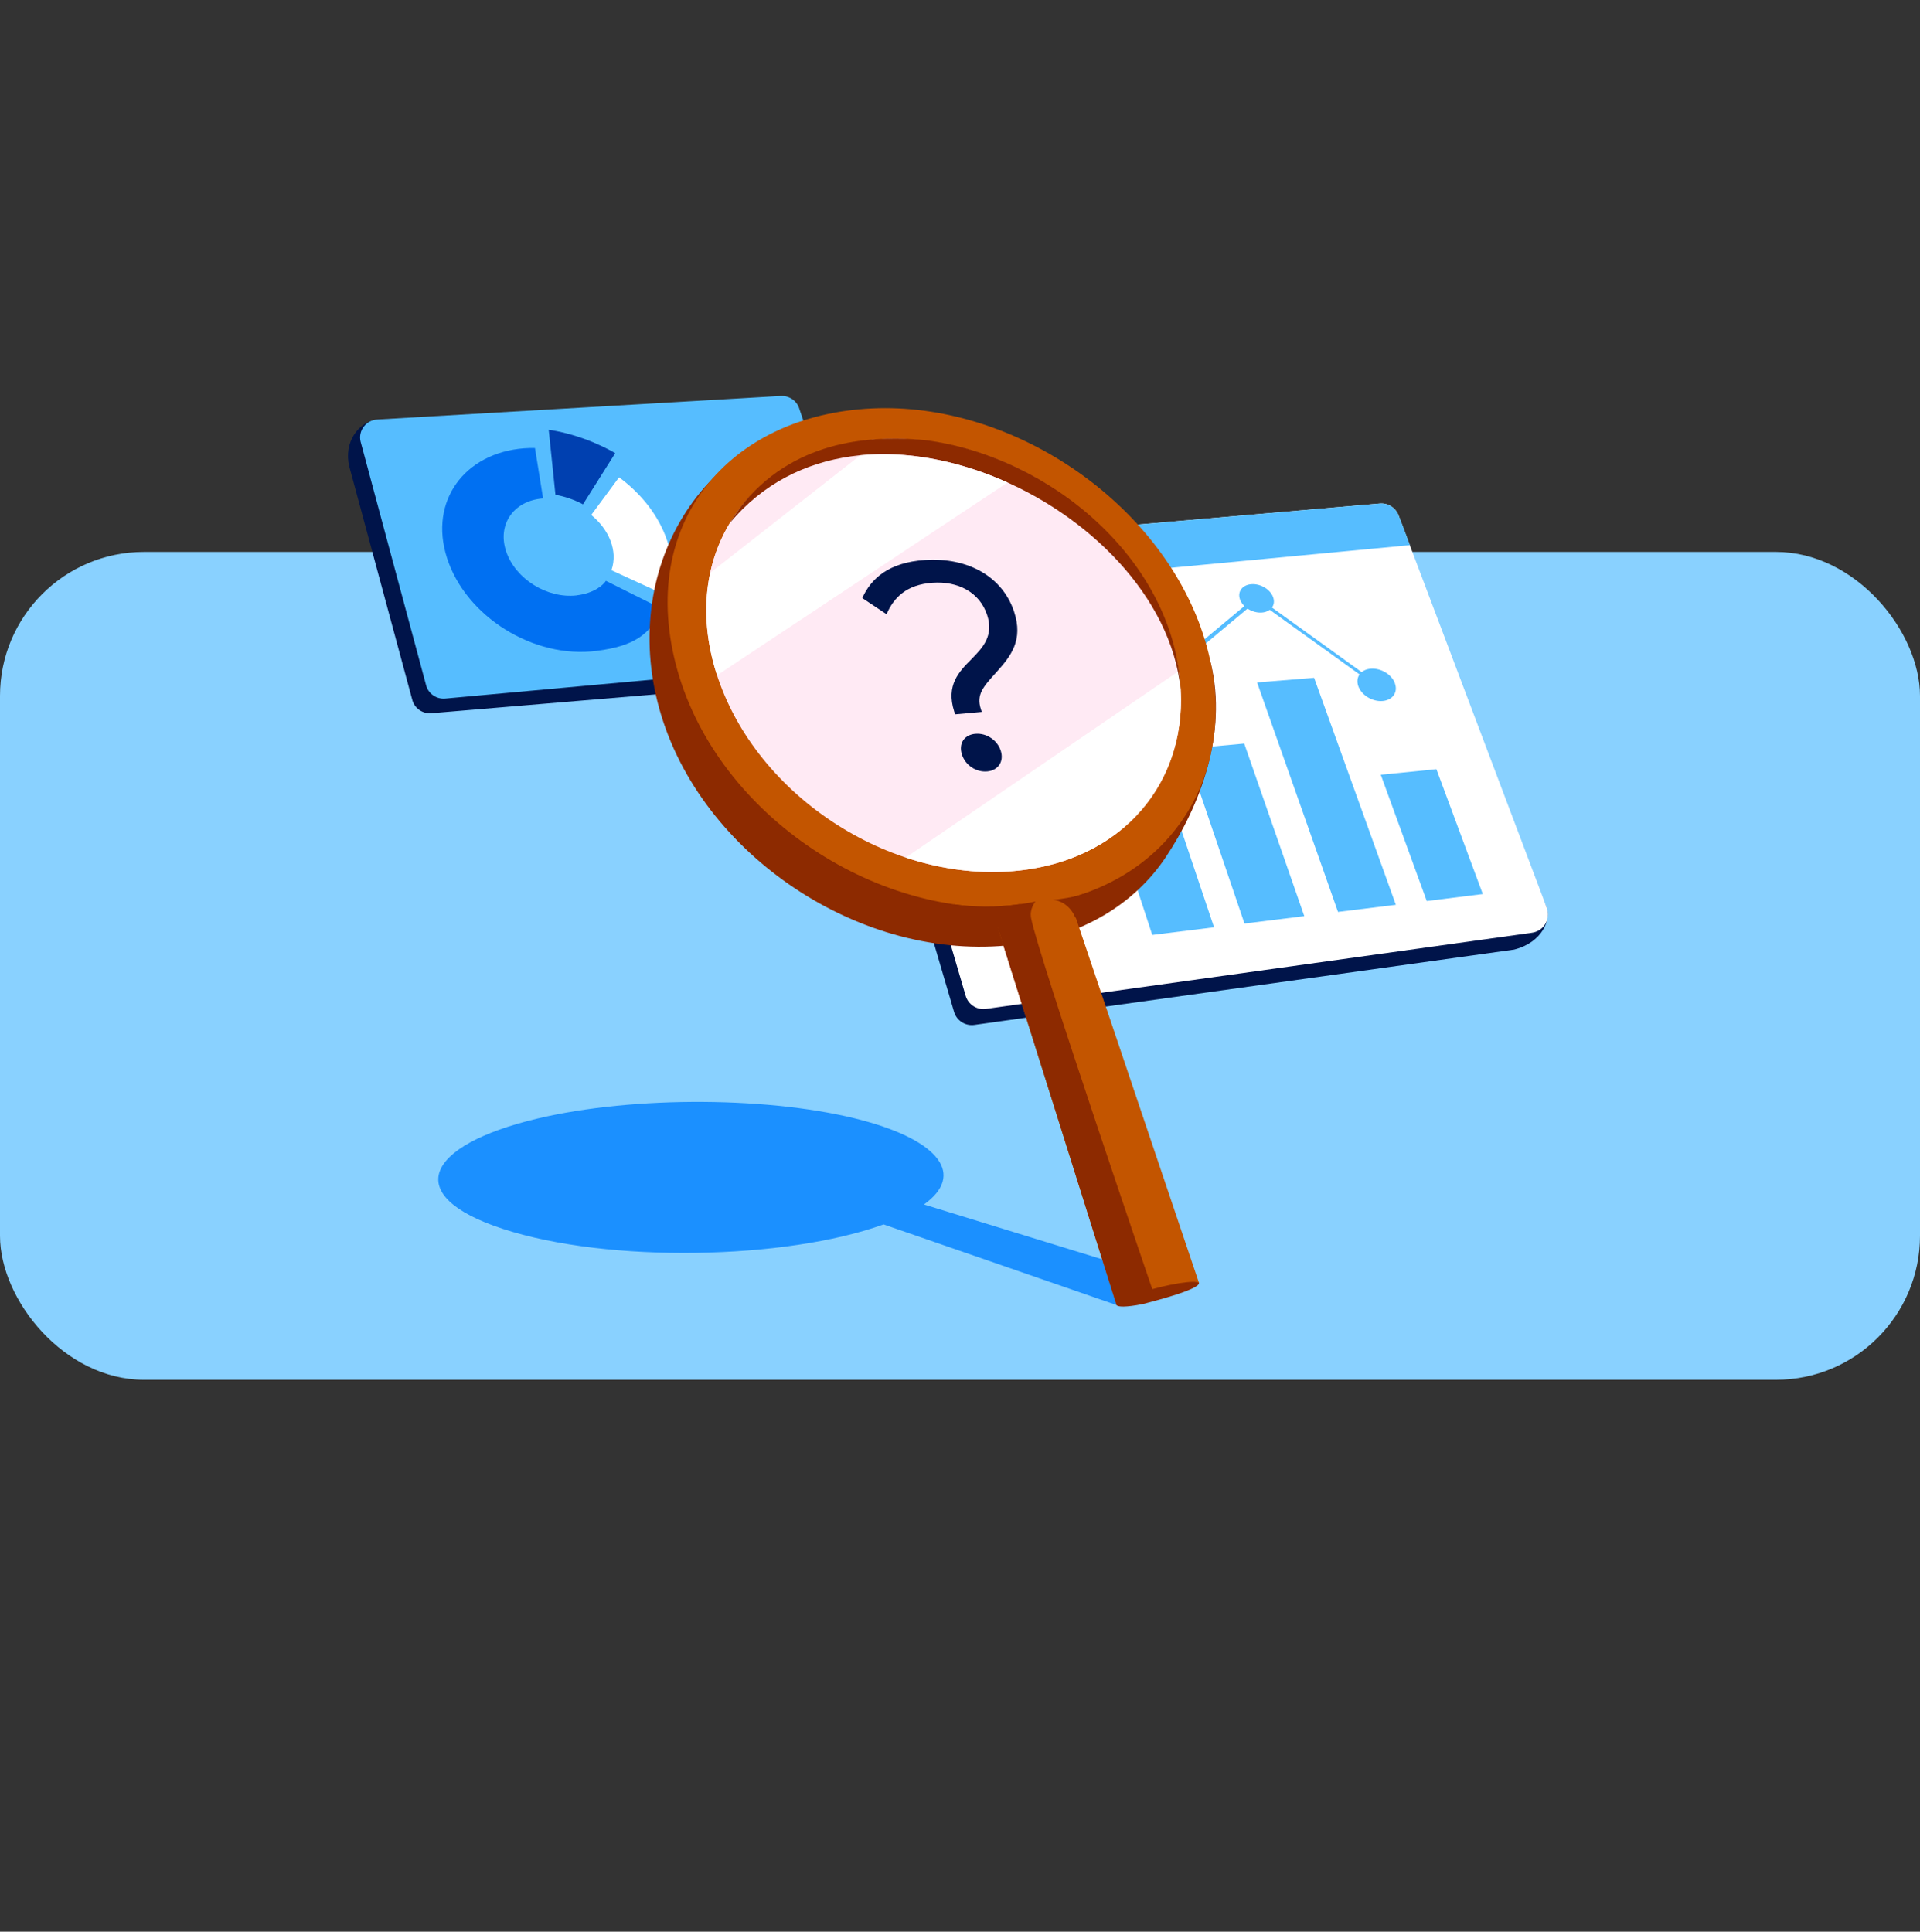 <svg width="160" height="161" viewBox="0 0 160 161" fill="none" xmlns="http://www.w3.org/2000/svg">
<rect x="0" y="0" width="160" height="161" fill="#333333" stroke="none"/>
<rect y="46" width="160" height="69" rx="12" fill="#89D1FF"/>
<path d="M65.441 35.543L73.221 53.706C73.502 54.622 71.625 56.442 70.655 56.525L35.942 59.443C35.196 59.505 34.52 59.016 34.346 58.29L29.115 38.909C28.605 36.882 29.861 35.15 31.445 34.967L63.911 34.482C64.608 34.449 65.238 34.884 65.441 35.543Z" fill="#00144A"/>
<path d="M66.606 34.063L73.159 53.108C73.44 54.025 72.794 54.965 71.824 55.048L37.094 58.223C36.348 58.285 35.668 57.796 35.498 57.075L30.048 36.803C29.832 35.895 30.504 35.012 31.441 34.966L65.076 33.002C65.772 32.969 66.407 33.404 66.61 34.063H66.606Z" fill="#56BDFF"/>
<path d="M51.083 37.664C51.025 37.631 50.967 37.602 50.909 37.569C50.685 37.449 50.461 37.333 50.233 37.225C50.221 37.221 50.212 37.213 50.2 37.209C49.955 37.093 49.707 36.985 49.458 36.877C49.412 36.856 49.363 36.84 49.313 36.819C49.068 36.719 48.82 36.624 48.571 36.537C48.571 36.537 48.563 36.537 48.559 36.533C48.293 36.438 48.024 36.355 47.75 36.272C47.721 36.264 47.692 36.255 47.667 36.247C47.12 36.09 46.565 35.961 46.005 35.861C45.993 35.861 45.984 35.861 45.972 35.857C45.889 35.845 45.81 35.837 45.727 35.824L46.287 41.237C47.083 41.378 47.862 41.652 48.583 42.033L51.269 37.768C51.207 37.735 51.149 37.698 51.087 37.664H51.083Z" fill="#0040B0"/>
<path d="M48.061 49.623C45.612 49.908 42.959 48.259 42.184 45.975C41.421 43.733 42.781 41.764 45.168 41.548C45.197 41.548 45.23 41.548 45.259 41.544L44.58 37.341C44.277 37.337 43.97 37.341 43.668 37.366C38.702 37.752 35.739 41.768 37.243 46.481C38.806 51.388 44.484 54.936 49.719 54.248C52.791 53.846 54.151 52.944 55.169 50.748L50.49 48.408C50.287 48.74 49.516 49.448 48.057 49.618L48.061 49.623Z" fill="#0070F2"/>
<path d="M49.271 42.919C49.989 43.508 50.565 44.249 50.884 45.091C51.033 45.489 51.112 45.878 51.133 46.255C51.153 46.703 51.091 47.134 50.95 47.524L55.692 49.704C55.965 48.871 56.081 47.967 56.007 47.026C55.99 46.84 55.969 46.653 55.941 46.463C55.941 46.446 55.936 46.43 55.932 46.413C55.903 46.222 55.862 46.028 55.816 45.837C55.816 45.833 55.816 45.829 55.816 45.82C55.775 45.646 55.725 45.472 55.671 45.294C55.659 45.252 55.646 45.207 55.63 45.165C55.572 44.983 55.505 44.801 55.435 44.614C54.676 42.699 53.288 41.033 51.588 39.781L49.276 42.911L49.271 42.919Z" fill="white"/>
<path d="M69.637 50.731L79.496 84.302C79.699 85.044 80.421 85.524 81.185 85.422L126.176 79.145C128.557 78.543 129.231 76.624 128.909 75.699L115.595 44.336C115.366 43.682 114.73 43.258 114.042 43.304L71.513 45.753C70.536 45.812 68.576 47.221 69.637 50.727V50.731Z" fill="#00144A"/>
<path d="M70.138 47.698L80.463 82.966C80.667 83.709 81.388 84.188 82.152 84.087L127.653 77.742C128.625 77.614 129.236 76.626 128.913 75.7L116.563 42.996C116.334 42.342 115.697 41.918 115.01 41.964L71.534 45.742C70.558 45.801 69.883 46.748 70.142 47.694L70.138 47.698Z" fill="white"/>
<path d="M70.402 49.897L117.49 45.435C116.994 44.074 116.796 43.564 116.562 42.996C116.333 42.342 115.696 41.918 115.008 41.964L71.532 45.742C70.556 45.801 70.017 46.549 70.14 47.694C70.2 48.244 70.341 49.417 70.402 49.897Z" fill="#56BDFF"/>
<path d="M101.17 77.287L96.022 77.924L92.448 67.029L97.55 66.516L101.17 77.287Z" fill="#56BDFF"/>
<path d="M108.69 76.356L103.708 76.975L98.759 62.427L103.686 61.973L108.69 76.356Z" fill="#56BDFF"/>
<path d="M123.566 74.516L118.897 75.097L115.065 64.572L119.699 64.109L123.566 74.516Z" fill="#56BDFF"/>
<path d="M116.321 75.412L111.5 76.006L104.756 56.878L109.509 56.492L116.321 75.412Z" fill="#56BDFF"/>
<path d="M93.944 58.811C94.181 59.529 93.69 60.168 92.842 60.242C91.994 60.315 91.106 59.789 90.863 59.066C90.626 58.348 91.123 57.709 91.977 57.636C92.83 57.562 93.707 58.088 93.944 58.806V58.811Z" fill="#56BDFF"/>
<path d="M100.139 54.776C100.371 55.447 99.922 56.036 99.138 56.096C98.354 56.155 97.521 55.663 97.294 54.992C97.067 54.322 97.516 53.732 98.305 53.673C99.095 53.613 99.912 54.105 100.144 54.776H100.139Z" fill="#56BDFF"/>
<path d="M106.095 49.781C106.329 50.433 105.9 51.005 105.138 51.054C104.376 51.103 103.566 50.618 103.332 49.96C103.098 49.307 103.533 48.736 104.295 48.687C105.056 48.638 105.861 49.122 106.095 49.775V49.781Z" fill="#56BDFF"/>
<path d="M116.24 56.95C116.517 57.694 116.056 58.352 115.219 58.426C114.383 58.5 113.467 57.953 113.196 57.202C112.925 56.452 113.387 55.8 114.229 55.732C115.072 55.665 115.97 56.206 116.247 56.95H116.24Z" fill="#56BDFF"/>
<path d="M92.533 59.063L92.287 58.821L98.598 54.768L104.684 49.688L114.81 56.983L114.632 57.174L104.752 50.061L98.853 54.992L92.533 59.063Z" fill="#56BDFF"/>
<path d="M98.05 106.866L76.998 100.389C80.424 97.936 78.32 95.106 71.891 93.381C64.534 91.404 52.889 91.288 44.723 93.242C35.429 95.467 33.418 99.645 41.9 102.42C50.707 105.3 65.465 104.998 73.631 102.05L93.217 108.83L95.6 108.424C96.039 107.894 96.279 108.47 96.966 108.055C98.237 107.186 98.903 106.615 98.692 106.51H98.05V106.866Z" fill="#1B90FF"/>
<path d="M100.908 55.307C102.306 61.154 100.003 67.176 97.126 71.475C94.538 75.338 90.173 78.06 84.456 78.743C71.848 80.247 58.353 71.268 54.951 59.101C51.549 46.935 59.021 35.353 70.994 34.801C82.496 34.27 97.05 44.533 100.908 55.307Z" fill="#8D2A00"/>
<path d="M100.065 52.305C104.076 63.505 98.024 74.036 85.949 75.479C73.341 76.983 59.846 68.004 56.444 55.837C53.042 43.67 60.708 34.593 72.684 34.041C84.186 33.51 96.21 41.534 100.068 52.305H100.065Z" fill="#C35500"/>
<path d="M97.375 52.524C100.817 62.267 95.48 71.352 85.011 72.547C74.141 73.787 62.526 66.057 59.543 55.591C56.667 45.496 63.11 37.131 73.506 36.604C83.544 36.099 94.049 43.109 97.378 52.524H97.375Z" fill="#FFEAF4"/>
<path d="M99.919 106.933L93.042 108.758L82.116 73.999L88.559 73.25L99.919 106.933Z" fill="#C35500"/>
<path d="M59.182 47.744L73.4 36.609C65.931 37.027 60.525 41.497 59.182 47.744Z" fill="#FFEAF4"/>
<path d="M85.011 72.548C94.246 71.494 99.484 64.303 98.229 55.934L75.48 71.472C78.565 72.497 81.821 72.912 85.011 72.548Z" fill="white"/>
<path d="M86.168 39.75L86.161 39.746L86.168 39.75Z" fill="#FFEAF4"/>
<path d="M73.502 36.603C73.797 36.589 74.09 36.582 74.385 36.578C74.09 36.578 73.797 36.589 73.502 36.603Z" fill="#FFEAF4"/>
<path d="M83.054 38.27C83.146 38.306 83.237 38.342 83.325 38.379C83.233 38.342 83.146 38.306 83.054 38.27Z" fill="#FFEAF4"/>
<path d="M83.883 38.613C83.945 38.642 84.007 38.671 84.069 38.697C84.007 38.668 83.945 38.639 83.883 38.613Z" fill="#FFEAF4"/>
<path d="M82.215 37.953C82.317 37.989 82.423 38.026 82.525 38.066C82.423 38.026 82.321 37.989 82.215 37.953Z" fill="#FFEAF4"/>
<path d="M76.535 36.676C76.703 36.69 76.871 36.708 77.043 36.73C76.875 36.712 76.707 36.694 76.535 36.676Z" fill="#FFEAF4"/>
<path d="M75.626 36.609C75.801 36.62 75.98 36.627 76.156 36.642C75.98 36.627 75.801 36.617 75.626 36.609Z" fill="#FFEAF4"/>
<path d="M77.43 36.777C77.594 36.799 77.762 36.824 77.926 36.85C77.762 36.824 77.597 36.799 77.43 36.777Z" fill="#FFEAF4"/>
<path d="M74.681 36.582C74.878 36.582 75.072 36.586 75.269 36.593C75.072 36.586 74.874 36.582 74.681 36.582Z" fill="#FFEAF4"/>
<path d="M98.389 57.444C97.849 46.623 87.406 37.966 77.039 36.676C73.433 36.346 67.092 36.346 62.489 41.328C61.971 41.887 61.485 42.541 61.033 43.232C60.956 43.348 60.912 43.428 60.843 43.541C60.832 43.555 60.828 43.574 60.817 43.592C66.274 37.047 74.999 36.629 82.708 39.682C90.687 42.84 97.579 49.719 98.389 57.452V57.444Z" fill="#8D2A00"/>
<path d="M71.691 37.947L59.182 47.745C58.667 50.143 58.748 52.799 59.543 55.59C59.609 55.823 59.682 56.052 59.759 56.281L83.963 40.215C79.999 38.445 75.707 37.566 71.691 37.947Z" fill="white"/>
<path d="M79.496 75.373L83.244 77.587C83.244 77.587 82.463 75.657 85.033 75.391V75.352C84.004 75.508 81.93 75.715 79.496 75.37V75.373Z" fill="#8D2A00"/>
<path d="M87.756 75.006C88.278 75.028 89.191 75.413 89.625 76.521L90.246 74.508C90.246 74.508 89.672 74.784 87.756 75.002V75.006Z" fill="#8D2A00"/>
<path d="M93.042 108.759L82.799 76.209L83.489 75.519C83.489 75.519 84.799 75.442 86.289 75.144C86.289 75.144 85.774 75.722 85.924 76.522C86.522 79.662 96.261 108.148 96.261 108.148L93.038 108.759H93.042Z" fill="#8D2A00"/>
<path d="M99.919 106.936C99.919 107.314 98.145 107.942 95.243 108.687C93.808 108.974 93.104 108.938 93.041 108.76C92.998 108.633 93.782 108.142 95.206 107.684C97.338 107.019 99.678 106.645 99.919 106.936Z" fill="#8D2A00"/>
<path d="M80.96 54.928C81.923 53.958 82.821 52.973 82.263 51.261C81.642 49.361 79.832 48.423 77.718 48.569C75.539 48.718 74.477 49.808 73.878 51.192L71.856 49.844C72.579 48.238 74.031 46.875 77.076 46.675C80.711 46.435 83.547 48.093 84.504 50.971C85.296 53.365 84.237 54.684 83.029 56.029C81.919 57.25 81.35 57.893 81.733 59.089L81.814 59.336L79.594 59.536L79.514 59.289C78.824 57.116 79.897 55.993 80.96 54.932V54.928ZM81.281 61.16C82.197 61.077 83.109 61.684 83.394 62.567C83.679 63.45 83.201 64.202 82.281 64.293C81.346 64.384 80.441 63.784 80.156 62.876C79.872 61.967 80.35 61.244 81.281 61.157V61.16Z" fill="#00144A"/>
</svg>
